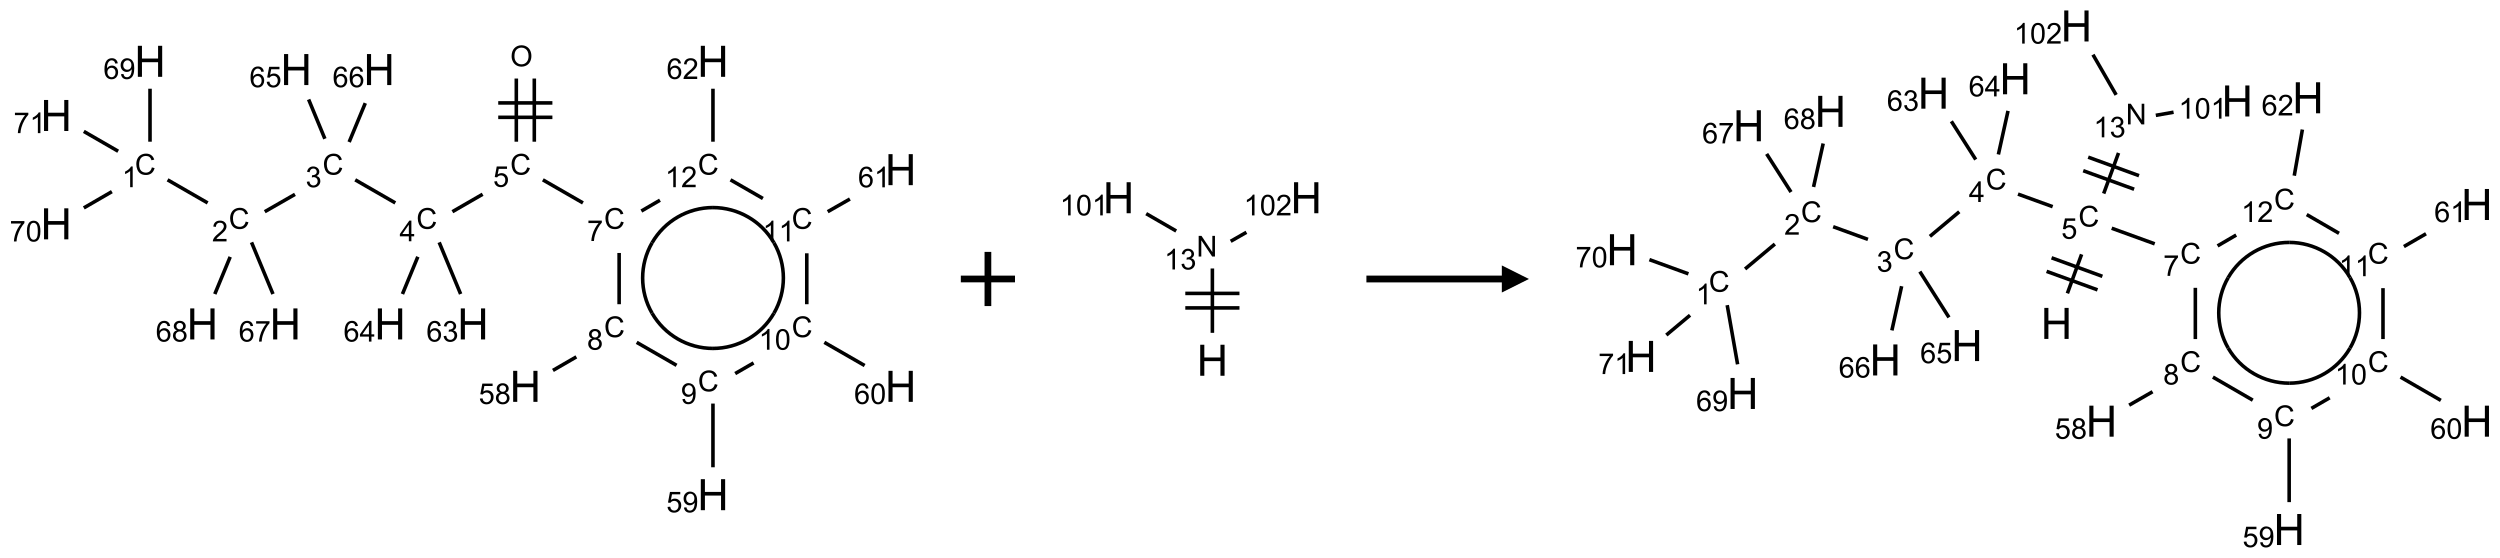 <?xml version="1.0" encoding="UTF-8"?>
<svg xmlns="http://www.w3.org/2000/svg" xmlns:xlink="http://www.w3.org/1999/xlink" width="923" height="206" viewBox="0 0 923 206">
<defs>
<g>
<g id="glyph-0-0">
<path d="M 1.332 0 L 1.332 -6.668 L 6.668 -6.668 L 6.668 0 Z M 1.5 -0.168 L 6.5 -0.168 L 6.5 -6.5 L 1.5 -6.5 Z M 1.5 -0.168 "/>
</g>
<g id="glyph-0-1">
<path d="M 0.516 -3.719 C 0.516 -4.984 0.855 -5.977 1.535 -6.695 C 2.215 -7.414 3.094 -7.77 4.172 -7.77 C 4.875 -7.77 5.512 -7.602 6.078 -7.266 C 6.645 -6.93 7.074 -6.461 7.371 -5.855 C 7.668 -5.254 7.816 -4.57 7.816 -3.809 C 7.816 -3.035 7.66 -2.34 7.348 -1.73 C 7.035 -1.117 6.594 -0.656 6.02 -0.34 C 5.449 -0.027 4.828 0.129 4.168 0.129 C 3.449 0.129 2.805 -0.043 2.238 -0.391 C 1.672 -0.738 1.246 -1.211 0.953 -1.812 C 0.66 -2.414 0.516 -3.047 0.516 -3.719 Z M 1.559 -3.703 C 1.559 -2.781 1.805 -2.059 2.301 -1.527 C 2.793 -1 3.414 -0.734 4.16 -0.734 C 4.922 -0.734 5.547 -1 6.039 -1.535 C 6.531 -2.07 6.777 -2.828 6.777 -3.812 C 6.777 -4.434 6.672 -4.977 6.461 -5.441 C 6.25 -5.902 5.945 -6.262 5.539 -6.52 C 5.133 -6.773 4.68 -6.902 4.176 -6.902 C 3.461 -6.902 2.848 -6.656 2.332 -6.164 C 1.816 -5.672 1.559 -4.852 1.559 -3.703 Z M 1.559 -3.703 "/>
</g>
<g id="glyph-0-2">
<path d="M 6.27 -2.676 L 7.281 -2.422 C 7.07 -1.594 6.688 -0.961 6.137 -0.523 C 5.586 -0.086 4.914 0.129 4.121 0.129 C 3.297 0.129 2.629 -0.039 2.113 -0.371 C 1.598 -0.707 1.203 -1.191 0.934 -1.828 C 0.664 -2.465 0.531 -3.145 0.531 -3.875 C 0.531 -4.672 0.684 -5.363 0.988 -5.957 C 1.293 -6.547 1.723 -6.996 2.285 -7.305 C 2.844 -7.613 3.461 -7.766 4.137 -7.766 C 4.898 -7.766 5.543 -7.57 6.062 -7.184 C 6.582 -6.793 6.945 -6.246 7.152 -5.543 L 6.156 -5.309 C 5.98 -5.863 5.723 -6.266 5.387 -6.52 C 5.051 -6.773 4.625 -6.902 4.113 -6.902 C 3.527 -6.902 3.039 -6.762 2.645 -6.48 C 2.25 -6.199 1.973 -5.82 1.812 -5.348 C 1.652 -4.871 1.574 -4.383 1.574 -3.879 C 1.574 -3.23 1.668 -2.664 1.855 -2.18 C 2.047 -1.695 2.34 -1.332 2.738 -1.094 C 3.137 -0.855 3.57 -0.734 4.035 -0.734 C 4.602 -0.734 5.082 -0.898 5.473 -1.223 C 5.867 -1.551 6.133 -2.035 6.27 -2.676 Z M 6.27 -2.676 "/>
</g>
<g id="glyph-0-3">
<path d="M 0.441 -2 L 1.426 -2.082 C 1.5 -1.605 1.668 -1.242 1.934 -1.004 C 2.199 -0.762 2.52 -0.641 2.895 -0.641 C 3.348 -0.641 3.73 -0.812 4.043 -1.152 C 4.355 -1.492 4.512 -1.941 4.512 -2.504 C 4.512 -3.039 4.359 -3.461 4.059 -3.77 C 3.758 -4.078 3.367 -4.234 2.879 -4.234 C 2.578 -4.234 2.305 -4.164 2.062 -4.027 C 1.82 -3.891 1.629 -3.715 1.488 -3.496 L 0.609 -3.609 L 1.348 -7.531 L 5.145 -7.531 L 5.145 -6.637 L 2.098 -6.637 L 1.688 -4.582 C 2.145 -4.902 2.625 -5.062 3.129 -5.062 C 3.797 -5.062 4.359 -4.832 4.816 -4.371 C 5.277 -3.91 5.504 -3.312 5.504 -2.59 C 5.504 -1.898 5.305 -1.301 4.902 -0.797 C 4.41 -0.18 3.742 0.129 2.895 0.129 C 2.199 0.129 1.633 -0.062 1.195 -0.453 C 0.758 -0.844 0.504 -1.359 0.441 -2 Z M 0.441 -2 "/>
</g>
<g id="glyph-0-4">
<path d="M 3.449 0 L 3.449 -1.828 L 0.137 -1.828 L 0.137 -2.688 L 3.621 -7.637 L 4.387 -7.637 L 4.387 -2.688 L 5.418 -2.688 L 5.418 -1.828 L 4.387 -1.828 L 4.387 0 Z M 3.449 -2.688 L 3.449 -6.129 L 1.059 -2.688 Z M 3.449 -2.688 "/>
</g>
<g id="glyph-0-5">
<path d="M 0.449 -2.016 L 1.387 -2.141 C 1.492 -1.609 1.676 -1.227 1.934 -0.992 C 2.191 -0.758 2.508 -0.641 2.879 -0.641 C 3.32 -0.641 3.695 -0.793 3.996 -1.098 C 4.301 -1.402 4.453 -1.781 4.453 -2.234 C 4.453 -2.664 4.312 -3.02 4.031 -3.301 C 3.75 -3.578 3.391 -3.719 2.957 -3.719 C 2.781 -3.719 2.562 -3.684 2.297 -3.613 L 2.402 -4.438 C 2.465 -4.43 2.516 -4.426 2.551 -4.426 C 2.949 -4.426 3.312 -4.531 3.629 -4.738 C 3.949 -4.949 4.109 -5.27 4.109 -5.703 C 4.109 -6.047 3.992 -6.332 3.762 -6.559 C 3.527 -6.785 3.227 -6.895 2.859 -6.895 C 2.496 -6.895 2.191 -6.781 1.949 -6.551 C 1.707 -6.324 1.547 -5.98 1.48 -5.52 L 0.543 -5.688 C 0.656 -6.316 0.918 -6.805 1.324 -7.148 C 1.73 -7.492 2.234 -7.668 2.84 -7.668 C 3.254 -7.668 3.641 -7.578 3.988 -7.398 C 4.34 -7.219 4.609 -6.977 4.793 -6.668 C 4.98 -6.359 5.074 -6.031 5.074 -5.684 C 5.074 -5.352 4.984 -5.051 4.809 -4.781 C 4.629 -4.512 4.367 -4.297 4.02 -4.137 C 4.473 -4.031 4.824 -3.816 5.074 -3.488 C 5.324 -3.16 5.449 -2.75 5.449 -2.254 C 5.449 -1.59 5.203 -1.023 4.719 -0.559 C 4.234 -0.098 3.617 0.137 2.875 0.137 C 2.203 0.137 1.648 -0.062 1.207 -0.465 C 0.762 -0.863 0.512 -1.379 0.449 -2.016 Z M 0.449 -2.016 "/>
</g>
<g id="glyph-0-6">
<path d="M 5.371 -0.902 L 5.371 0 L 0.324 0 C 0.316 -0.227 0.352 -0.441 0.434 -0.652 C 0.562 -0.996 0.766 -1.332 1.051 -1.668 C 1.332 -2 1.742 -2.387 2.277 -2.824 C 3.105 -3.504 3.668 -4.043 3.957 -4.441 C 4.25 -4.84 4.395 -5.215 4.395 -5.566 C 4.395 -5.938 4.262 -6.254 3.996 -6.508 C 3.73 -6.762 3.387 -6.891 2.957 -6.891 C 2.508 -6.891 2.145 -6.754 1.875 -6.484 C 1.605 -6.215 1.469 -5.84 1.465 -5.359 L 0.5 -5.457 C 0.566 -6.176 0.812 -6.727 1.246 -7.102 C 1.676 -7.477 2.254 -7.668 2.98 -7.668 C 3.711 -7.668 4.293 -7.465 4.719 -7.059 C 5.145 -6.652 5.359 -6.148 5.359 -5.547 C 5.359 -5.242 5.297 -4.941 5.172 -4.645 C 5.047 -4.352 4.84 -4.039 4.551 -3.715 C 4.262 -3.387 3.777 -2.938 3.105 -2.371 C 2.543 -1.898 2.18 -1.578 2.02 -1.41 C 1.859 -1.242 1.73 -1.07 1.625 -0.902 Z M 5.371 -0.902 "/>
</g>
<g id="glyph-0-7">
<path d="M 3.973 0 L 3.035 0 L 3.035 -5.973 C 2.809 -5.758 2.516 -5.543 2.148 -5.328 C 1.781 -5.113 1.453 -4.953 1.16 -4.844 L 1.16 -5.75 C 1.684 -5.996 2.145 -6.297 2.535 -6.645 C 2.93 -6.996 3.207 -7.336 3.371 -7.668 L 3.973 -7.668 Z M 3.973 0 "/>
</g>
<g id="glyph-0-8">
<path d="M 5.309 -5.766 L 4.375 -5.691 C 4.293 -6.059 4.172 -6.328 4.02 -6.496 C 3.766 -6.762 3.453 -6.895 3.082 -6.895 C 2.785 -6.895 2.523 -6.812 2.297 -6.645 C 2 -6.43 1.77 -6.117 1.598 -5.703 C 1.43 -5.289 1.34 -4.703 1.332 -3.938 C 1.559 -4.281 1.836 -4.535 2.16 -4.703 C 2.488 -4.871 2.828 -4.953 3.188 -4.953 C 3.812 -4.953 4.344 -4.723 4.785 -4.262 C 5.223 -3.801 5.441 -3.207 5.441 -2.48 C 5.441 -2 5.34 -1.555 5.133 -1.145 C 4.926 -0.73 4.641 -0.418 4.281 -0.199 C 3.922 0.02 3.512 0.129 3.051 0.129 C 2.27 0.129 1.633 -0.156 1.141 -0.73 C 0.648 -1.305 0.402 -2.254 0.402 -3.574 C 0.402 -5.051 0.672 -6.121 1.219 -6.793 C 1.695 -7.375 2.336 -7.668 3.141 -7.668 C 3.742 -7.668 4.234 -7.5 4.617 -7.16 C 5 -6.824 5.23 -6.359 5.309 -5.766 Z M 1.48 -2.473 C 1.48 -2.152 1.547 -1.844 1.684 -1.547 C 1.82 -1.25 2.016 -1.027 2.262 -0.871 C 2.508 -0.719 2.766 -0.641 3.035 -0.641 C 3.434 -0.641 3.773 -0.801 4.059 -1.121 C 4.344 -1.441 4.484 -1.875 4.484 -2.422 C 4.484 -2.949 4.344 -3.367 4.062 -3.668 C 3.781 -3.973 3.426 -4.125 3 -4.125 C 2.578 -4.125 2.219 -3.973 1.922 -3.668 C 1.625 -3.363 1.48 -2.969 1.48 -2.473 Z M 1.48 -2.473 "/>
</g>
<g id="glyph-0-9">
<path d="M 0.582 -1.766 L 1.484 -1.848 C 1.562 -1.426 1.707 -1.117 1.922 -0.926 C 2.137 -0.734 2.414 -0.641 2.75 -0.641 C 3.039 -0.641 3.289 -0.707 3.508 -0.84 C 3.727 -0.973 3.902 -1.148 4.043 -1.367 C 4.18 -1.586 4.297 -1.887 4.391 -2.262 C 4.484 -2.637 4.531 -3.016 4.531 -3.406 C 4.531 -3.449 4.531 -3.512 4.527 -3.594 C 4.34 -3.297 4.082 -3.055 3.758 -2.867 C 3.434 -2.68 3.082 -2.59 2.703 -2.59 C 2.07 -2.59 1.535 -2.816 1.098 -3.277 C 0.66 -3.734 0.441 -4.34 0.441 -5.09 C 0.441 -5.863 0.672 -6.484 1.129 -6.957 C 1.586 -7.43 2.156 -7.668 2.844 -7.668 C 3.34 -7.668 3.793 -7.531 4.207 -7.266 C 4.617 -7 4.93 -6.617 5.145 -6.121 C 5.355 -5.629 5.465 -4.91 5.465 -3.973 C 5.465 -2.996 5.359 -2.223 5.145 -1.645 C 4.934 -1.066 4.617 -0.625 4.199 -0.324 C 3.781 -0.02 3.293 0.129 2.73 0.129 C 2.133 0.129 1.645 -0.035 1.266 -0.367 C 0.887 -0.699 0.66 -1.164 0.582 -1.766 Z M 4.422 -5.137 C 4.422 -5.676 4.277 -6.102 3.992 -6.418 C 3.707 -6.734 3.359 -6.891 2.957 -6.891 C 2.543 -6.891 2.18 -6.719 1.871 -6.379 C 1.562 -6.039 1.406 -5.598 1.406 -5.059 C 1.406 -4.57 1.555 -4.176 1.848 -3.871 C 2.141 -3.566 2.5 -3.418 2.934 -3.418 C 3.367 -3.418 3.723 -3.57 4.004 -3.871 C 4.281 -4.176 4.422 -4.598 4.422 -5.137 Z M 4.422 -5.137 "/>
</g>
<g id="glyph-0-10">
<path d="M 0.504 -6.637 L 0.504 -7.535 L 5.449 -7.535 L 5.449 -6.809 C 4.961 -6.289 4.48 -5.602 4.004 -4.746 C 3.527 -3.887 3.156 -3.004 2.895 -2.098 C 2.707 -1.461 2.59 -0.762 2.535 0 L 1.574 0 C 1.582 -0.602 1.703 -1.328 1.926 -2.176 C 2.152 -3.027 2.477 -3.848 2.898 -4.637 C 3.32 -5.426 3.77 -6.094 4.246 -6.637 Z M 0.504 -6.637 "/>
</g>
<g id="glyph-0-11">
<path d="M 0.441 -3.766 C 0.441 -4.668 0.535 -5.395 0.723 -5.945 C 0.906 -6.496 1.184 -6.922 1.551 -7.219 C 1.918 -7.516 2.375 -7.668 2.934 -7.668 C 3.344 -7.668 3.703 -7.586 4.012 -7.418 C 4.32 -7.254 4.574 -7.016 4.777 -6.707 C 4.977 -6.395 5.137 -6.016 5.25 -5.57 C 5.363 -5.125 5.422 -4.523 5.422 -3.766 C 5.422 -2.871 5.328 -2.148 5.145 -1.598 C 4.961 -1.047 4.688 -0.621 4.32 -0.32 C 3.953 -0.02 3.492 0.129 2.934 0.129 C 2.195 0.129 1.617 -0.133 1.199 -0.66 C 0.695 -1.297 0.441 -2.332 0.441 -3.766 Z M 1.406 -3.766 C 1.406 -2.512 1.555 -1.68 1.848 -1.262 C 2.141 -0.848 2.5 -0.641 2.934 -0.641 C 3.363 -0.641 3.727 -0.848 4.02 -1.266 C 4.312 -1.684 4.457 -2.516 4.457 -3.766 C 4.457 -5.023 4.312 -5.859 4.02 -6.27 C 3.727 -6.684 3.359 -6.891 2.922 -6.891 C 2.492 -6.891 2.148 -6.707 1.891 -6.344 C 1.566 -5.879 1.406 -5.02 1.406 -3.766 Z M 1.406 -3.766 "/>
</g>
<g id="glyph-0-12">
<path d="M 1.887 -4.141 C 1.496 -4.281 1.207 -4.484 1.02 -4.75 C 0.832 -5.016 0.738 -5.328 0.738 -5.699 C 0.738 -6.254 0.938 -6.719 1.34 -7.098 C 1.738 -7.477 2.27 -7.668 2.934 -7.668 C 3.598 -7.668 4.137 -7.473 4.543 -7.086 C 4.949 -6.699 5.152 -6.227 5.152 -5.672 C 5.152 -5.316 5.059 -5.008 4.871 -4.746 C 4.688 -4.484 4.406 -4.281 4.027 -4.141 C 4.496 -3.988 4.852 -3.742 5.098 -3.402 C 5.34 -3.062 5.465 -2.656 5.465 -2.184 C 5.465 -1.531 5.234 -0.98 4.77 -0.535 C 4.309 -0.09 3.703 0.129 2.949 0.129 C 2.195 0.129 1.586 -0.094 1.125 -0.539 C 0.664 -0.984 0.434 -1.543 0.434 -2.207 C 0.434 -2.703 0.559 -3.121 0.809 -3.457 C 1.062 -3.793 1.422 -4.02 1.887 -4.141 Z M 1.699 -5.73 C 1.699 -5.367 1.812 -5.074 2.047 -4.844 C 2.281 -4.613 2.582 -4.5 2.953 -4.5 C 3.312 -4.5 3.609 -4.613 3.84 -4.84 C 4.07 -5.066 4.188 -5.348 4.188 -5.676 C 4.188 -6.02 4.07 -6.309 3.832 -6.543 C 3.594 -6.777 3.297 -6.895 2.941 -6.895 C 2.586 -6.895 2.289 -6.781 2.051 -6.551 C 1.816 -6.324 1.699 -6.047 1.699 -5.73 Z M 1.395 -2.203 C 1.395 -1.938 1.461 -1.676 1.586 -1.426 C 1.711 -1.176 1.902 -0.984 2.152 -0.848 C 2.402 -0.711 2.672 -0.641 2.957 -0.641 C 3.406 -0.641 3.777 -0.785 4.066 -1.074 C 4.359 -1.363 4.504 -1.727 4.504 -2.172 C 4.504 -2.625 4.355 -2.996 4.055 -3.293 C 3.754 -3.586 3.379 -3.734 2.926 -3.734 C 2.484 -3.734 2.121 -3.59 1.832 -3.297 C 1.543 -3.004 1.395 -2.641 1.395 -2.203 Z M 1.395 -2.203 "/>
</g>
<g id="glyph-0-13">
<path d="M 0.812 0 L 0.812 -7.637 L 1.848 -7.637 L 5.859 -1.641 L 5.859 -7.637 L 6.828 -7.637 L 6.828 0 L 5.793 0 L 1.781 -6 L 1.781 0 Z M 0.812 0 "/>
</g>
<g id="glyph-1-0">
<path d="M 2 0 L 2 -10 L 10 -10 L 10 0 Z M 2.25 -0.25 L 9.75 -0.25 L 9.75 -9.75 L 2.25 -9.75 Z M 2.25 -0.25 "/>
</g>
<g id="glyph-1-1">
<path d="M 1.281 0 L 1.281 -11.453 L 2.797 -11.453 L 2.797 -6.75 L 8.75 -6.75 L 8.75 -11.453 L 10.266 -11.453 L 10.266 0 L 8.75 0 L 8.75 -5.398 L 2.797 -5.398 L 2.797 0 Z M 1.281 0 "/>
</g>
</g>
</defs>
<path fill="none" stroke-width="0.033" stroke-linecap="butt" stroke-linejoin="miter" stroke="rgb(0%, 0%, 0%)" stroke-opacity="1" stroke-miterlimit="10" d="M 4.247 0.159 L 4.247 0.742 " transform="matrix(40, 0, 0, 40, 20.744, 22.637)"/>
<path fill="none" stroke-width="0.033" stroke-linecap="butt" stroke-linejoin="miter" stroke="rgb(0%, 0%, 0%)" stroke-opacity="1" stroke-miterlimit="10" d="M 4.413 0.159 L 4.413 0.742 " transform="matrix(40, 0, 0, 40, 20.744, 22.637)"/>
<path fill="none" stroke-width="0.033" stroke-linecap="butt" stroke-linejoin="miter" stroke="rgb(0%, 0%, 0%)" stroke-opacity="1" stroke-miterlimit="10" d="M 4.08 0.517 L 4.58 0.517 " transform="matrix(40, 0, 0, 40, 20.744, 22.637)"/>
<path fill="none" stroke-width="0.033" stroke-linecap="butt" stroke-linejoin="miter" stroke="rgb(0%, 0%, 0%)" stroke-opacity="1" stroke-miterlimit="10" d="M 4.08 0.384 L 4.58 0.384 " transform="matrix(40, 0, 0, 40, 20.744, 22.637)"/>
<path fill="none" stroke-width="0.033" stroke-linecap="butt" stroke-linejoin="miter" stroke="rgb(0%, 0%, 0%)" stroke-opacity="1" stroke-miterlimit="10" d="M 3.936 1.227 L 3.657 1.388 " transform="matrix(40, 0, 0, 40, 20.744, 22.637)"/>
<path fill="none" stroke-width="0.033" stroke-linecap="butt" stroke-linejoin="miter" stroke="rgb(0%, 0%, 0%)" stroke-opacity="1" stroke-miterlimit="10" d="M 3.13 1.307 L 2.76 1.094 " transform="matrix(40, 0, 0, 40, 20.744, 22.637)"/>
<path fill="none" stroke-width="0.033" stroke-linecap="butt" stroke-linejoin="miter" stroke="rgb(0%, 0%, 0%)" stroke-opacity="1" stroke-miterlimit="10" d="M 2.204 1.228 L 1.925 1.388 " transform="matrix(40, 0, 0, 40, 20.744, 22.637)"/>
<path fill="none" stroke-width="0.033" stroke-linecap="butt" stroke-linejoin="miter" stroke="rgb(0%, 0%, 0%)" stroke-opacity="1" stroke-miterlimit="10" d="M 1.398 1.307 L 1.028 1.094 " transform="matrix(40, 0, 0, 40, 20.744, 22.637)"/>
<path fill="none" stroke-width="0.033" stroke-linecap="butt" stroke-linejoin="miter" stroke="rgb(0%, 0%, 0%)" stroke-opacity="1" stroke-miterlimit="10" d="M 0.866 0.742 L 0.866 0.253 " transform="matrix(40, 0, 0, 40, 20.744, 22.637)"/>
<path fill="none" stroke-width="0.033" stroke-linecap="butt" stroke-linejoin="miter" stroke="rgb(0%, 0%, 0%)" stroke-opacity="1" stroke-miterlimit="10" d="M 0.514 1.203 L 0.255 1.353 " transform="matrix(40, 0, 0, 40, 20.744, 22.637)"/>
<path fill="none" stroke-width="0.033" stroke-linecap="butt" stroke-linejoin="miter" stroke="rgb(0%, 0%, 0%)" stroke-opacity="1" stroke-miterlimit="10" d="M 0.572 0.83 L 0.255 0.647 " transform="matrix(40, 0, 0, 40, 20.744, 22.637)"/>
<path fill="none" stroke-width="0.033" stroke-linecap="butt" stroke-linejoin="miter" stroke="rgb(0%, 0%, 0%)" stroke-opacity="1" stroke-miterlimit="10" d="M 1.803 1.671 L 2.001 2.148 " transform="matrix(40, 0, 0, 40, 20.744, 22.637)"/>
<path fill="none" stroke-width="0.033" stroke-linecap="butt" stroke-linejoin="miter" stroke="rgb(0%, 0%, 0%)" stroke-opacity="1" stroke-miterlimit="10" d="M 1.606 1.805 L 1.464 2.148 " transform="matrix(40, 0, 0, 40, 20.744, 22.637)"/>
<path fill="none" stroke-width="0.033" stroke-linecap="butt" stroke-linejoin="miter" stroke="rgb(0%, 0%, 0%)" stroke-opacity="1" stroke-miterlimit="10" d="M 2.48 0.715 L 2.33 0.352 " transform="matrix(40, 0, 0, 40, 20.744, 22.637)"/>
<path fill="none" stroke-width="0.033" stroke-linecap="butt" stroke-linejoin="miter" stroke="rgb(0%, 0%, 0%)" stroke-opacity="1" stroke-miterlimit="10" d="M 2.704 0.745 L 2.853 0.386 " transform="matrix(40, 0, 0, 40, 20.744, 22.637)"/>
<path fill="none" stroke-width="0.033" stroke-linecap="butt" stroke-linejoin="miter" stroke="rgb(0%, 0%, 0%)" stroke-opacity="1" stroke-miterlimit="10" d="M 3.535 1.671 L 3.733 2.148 " transform="matrix(40, 0, 0, 40, 20.744, 22.637)"/>
<path fill="none" stroke-width="0.033" stroke-linecap="butt" stroke-linejoin="miter" stroke="rgb(0%, 0%, 0%)" stroke-opacity="1" stroke-miterlimit="10" d="M 3.338 1.804 L 3.196 2.148 " transform="matrix(40, 0, 0, 40, 20.744, 22.637)"/>
<path fill="none" stroke-width="0.033" stroke-linecap="butt" stroke-linejoin="miter" stroke="rgb(0%, 0%, 0%)" stroke-opacity="1" stroke-miterlimit="10" d="M 4.492 1.094 L 4.862 1.307 " transform="matrix(40, 0, 0, 40, 20.744, 22.637)"/>
<path fill="none" stroke-width="0.033" stroke-linecap="butt" stroke-linejoin="miter" stroke="rgb(0%, 0%, 0%)" stroke-opacity="1" stroke-miterlimit="10" d="M 5.196 1.769 L 5.196 2.242 " transform="matrix(40, 0, 0, 40, 20.744, 22.637)"/>
<path fill="none" stroke-width="0.033" stroke-linecap="butt" stroke-linejoin="miter" stroke="rgb(0%, 0%, 0%)" stroke-opacity="1" stroke-miterlimit="10" d="M 4.801 2.728 L 4.585 2.853 " transform="matrix(40, 0, 0, 40, 20.744, 22.637)"/>
<path fill="none" stroke-width="0.033" stroke-linecap="butt" stroke-linejoin="miter" stroke="rgb(0%, 0%, 0%)" stroke-opacity="1" stroke-miterlimit="10" d="M 5.358 2.594 L 5.726 2.806 " transform="matrix(40, 0, 0, 40, 20.744, 22.637)"/>
<path fill="none" stroke-width="0.033" stroke-linecap="butt" stroke-linejoin="miter" stroke="rgb(0%, 0%, 0%)" stroke-opacity="1" stroke-miterlimit="10" d="M 6.062 3.159 L 6.062 3.747 " transform="matrix(40, 0, 0, 40, 20.744, 22.637)"/>
<path fill="none" stroke-width="0.033" stroke-linecap="butt" stroke-linejoin="miter" stroke="rgb(0%, 0%, 0%)" stroke-opacity="1" stroke-miterlimit="10" d="M 6.267 2.882 L 6.437 2.784 " transform="matrix(40, 0, 0, 40, 20.744, 22.637)"/>
<path fill="none" stroke-width="0.033" stroke-linecap="butt" stroke-linejoin="miter" stroke="rgb(0%, 0%, 0%)" stroke-opacity="1" stroke-miterlimit="10" d="M 7.09 2.594 L 7.462 2.808 " transform="matrix(40, 0, 0, 40, 20.744, 22.637)"/>
<path fill="none" stroke-width="0.033" stroke-linecap="butt" stroke-linejoin="miter" stroke="rgb(0%, 0%, 0%)" stroke-opacity="1" stroke-miterlimit="10" d="M 6.928 2.242 L 6.928 1.772 " transform="matrix(40, 0, 0, 40, 20.744, 22.637)"/>
<path fill="none" stroke-width="0.033" stroke-linecap="butt" stroke-linejoin="miter" stroke="rgb(0%, 0%, 0%)" stroke-opacity="1" stroke-miterlimit="10" d="M 7.121 1.388 L 7.326 1.271 " transform="matrix(40, 0, 0, 40, 20.744, 22.637)"/>
<path fill="none" stroke-width="0.033" stroke-linecap="butt" stroke-linejoin="miter" stroke="rgb(0%, 0%, 0%)" stroke-opacity="1" stroke-miterlimit="10" d="M 6.523 1.266 L 6.224 1.094 " transform="matrix(40, 0, 0, 40, 20.744, 22.637)"/>
<path fill="none" stroke-width="0.033" stroke-linecap="butt" stroke-linejoin="miter" stroke="rgb(0%, 0%, 0%)" stroke-opacity="1" stroke-miterlimit="10" d="M 5.573 1.282 L 5.401 1.382 " transform="matrix(40, 0, 0, 40, 20.744, 22.637)"/>
<path fill="none" stroke-width="0.033" stroke-linecap="butt" stroke-linejoin="miter" stroke="rgb(0%, 0%, 0%)" stroke-opacity="1" stroke-miterlimit="10" d="M 6.062 0.742 L 6.062 0.253 " transform="matrix(40, 0, 0, 40, 20.744, 22.637)"/>
<path fill="none" stroke-width="0.033" stroke-linecap="butt" stroke-linejoin="miter" stroke="rgb(0%, 0%, 0%)" stroke-opacity="1" stroke-miterlimit="10" d="M 5.5 2.325 C 5.384 2.124 5.384 1.876 5.5 1.675 " transform="matrix(40, 0, 0, 40, 20.744, 22.637)"/>
<path fill="none" stroke-width="0.033" stroke-linecap="butt" stroke-linejoin="miter" stroke="rgb(0%, 0%, 0%)" stroke-opacity="1" stroke-miterlimit="10" d="M 6.062 2.65 C 5.83 2.65 5.616 2.526 5.5 2.325 " transform="matrix(40, 0, 0, 40, 20.744, 22.637)"/>
<path fill="none" stroke-width="0.033" stroke-linecap="butt" stroke-linejoin="miter" stroke="rgb(0%, 0%, 0%)" stroke-opacity="1" stroke-miterlimit="10" d="M 6.625 2.325 C 6.509 2.526 6.294 2.65 6.062 2.65 " transform="matrix(40, 0, 0, 40, 20.744, 22.637)"/>
<path fill="none" stroke-width="0.033" stroke-linecap="butt" stroke-linejoin="miter" stroke="rgb(0%, 0%, 0%)" stroke-opacity="1" stroke-miterlimit="10" d="M 6.625 1.675 C 6.741 1.876 6.741 2.124 6.625 2.325 " transform="matrix(40, 0, 0, 40, 20.744, 22.637)"/>
<path fill="none" stroke-width="0.033" stroke-linecap="butt" stroke-linejoin="miter" stroke="rgb(0%, 0%, 0%)" stroke-opacity="1" stroke-miterlimit="10" d="M 6.062 1.35 C 6.294 1.35 6.509 1.474 6.625 1.675 " transform="matrix(40, 0, 0, 40, 20.744, 22.637)"/>
<path fill="none" stroke-width="0.033" stroke-linecap="butt" stroke-linejoin="miter" stroke="rgb(0%, 0%, 0%)" stroke-opacity="1" stroke-miterlimit="10" d="M 5.5 1.675 C 5.616 1.474 5.83 1.35 6.062 1.35 " transform="matrix(40, 0, 0, 40, 20.744, 22.637)"/>
<g fill="rgb(0%, 0%, 0%)" fill-opacity="1">
<use xlink:href="#glyph-0-1" x="188.371" y="24.484"/>
</g>
<g fill="rgb(0%, 0%, 0%)" fill-opacity="1">
<use xlink:href="#glyph-0-2" x="188.355" y="64.48"/>
</g>
<g fill="rgb(0%, 0%, 0%)" fill-opacity="1">
<use xlink:href="#glyph-0-3" x="182.047" y="68.984"/>
</g>
<g fill="rgb(0%, 0%, 0%)" fill-opacity="1">
<use xlink:href="#glyph-0-2" x="153.715" y="84.48"/>
</g>
<g fill="rgb(0%, 0%, 0%)" fill-opacity="1">
<use xlink:href="#glyph-0-4" x="147.496" y="89.086"/>
</g>
<g fill="rgb(0%, 0%, 0%)" fill-opacity="1">
<use xlink:href="#glyph-0-2" x="119.074" y="64.48"/>
</g>
<g fill="rgb(0%, 0%, 0%)" fill-opacity="1">
<use xlink:href="#glyph-0-5" x="112.824" y="69.117"/>
</g>
<g fill="rgb(0%, 0%, 0%)" fill-opacity="1">
<use xlink:href="#glyph-0-2" x="84.434" y="84.48"/>
</g>
<g fill="rgb(0%, 0%, 0%)" fill-opacity="1">
<use xlink:href="#glyph-0-6" x="78.262" y="89.117"/>
</g>
<g fill="rgb(0%, 0%, 0%)" fill-opacity="1">
<use xlink:href="#glyph-0-2" x="49.793" y="64.48"/>
</g>
<g fill="rgb(0%, 0%, 0%)" fill-opacity="1">
<use xlink:href="#glyph-0-7" x="45.016" y="69.117"/>
</g>
<g fill="rgb(0%, 0%, 0%)" fill-opacity="1">
<use xlink:href="#glyph-1-1" x="49.613" y="28.363"/>
</g>
<g fill="rgb(0%, 0%, 0%)" fill-opacity="1">
<use xlink:href="#glyph-0-8" x="38.164" y="29.156"/>
<use xlink:href="#glyph-0-9" x="44.096" y="29.156"/>
</g>
<g fill="rgb(0%, 0%, 0%)" fill-opacity="1">
<use xlink:href="#glyph-1-1" x="14.973" y="88.363"/>
</g>
<g fill="rgb(0%, 0%, 0%)" fill-opacity="1">
<use xlink:href="#glyph-0-10" x="3.562" y="89.156"/>
<use xlink:href="#glyph-0-11" x="9.495" y="89.156"/>
</g>
<g fill="rgb(0%, 0%, 0%)" fill-opacity="1">
<use xlink:href="#glyph-1-1" x="14.973" y="48.363"/>
</g>
<g fill="rgb(0%, 0%, 0%)" fill-opacity="1">
<use xlink:href="#glyph-0-10" x="5.012" y="49.156"/>
<use xlink:href="#glyph-0-7" x="10.944" y="49.156"/>
</g>
<g fill="rgb(0%, 0%, 0%)" fill-opacity="1">
<use xlink:href="#glyph-1-1" x="99.562" y="125.32"/>
</g>
<g fill="rgb(0%, 0%, 0%)" fill-opacity="1">
<use xlink:href="#glyph-0-8" x="88.129" y="126.113"/>
<use xlink:href="#glyph-0-10" x="94.061" y="126.113"/>
</g>
<g fill="rgb(0%, 0%, 0%)" fill-opacity="1">
<use xlink:href="#glyph-1-1" x="68.945" y="125.32"/>
</g>
<g fill="rgb(0%, 0%, 0%)" fill-opacity="1">
<use xlink:href="#glyph-0-8" x="57.496" y="126.113"/>
<use xlink:href="#glyph-0-12" x="63.428" y="126.113"/>
</g>
<g fill="rgb(0%, 0%, 0%)" fill-opacity="1">
<use xlink:href="#glyph-1-1" x="103.586" y="31.41"/>
</g>
<g fill="rgb(0%, 0%, 0%)" fill-opacity="1">
<use xlink:href="#glyph-0-8" x="92.098" y="32.203"/>
<use xlink:href="#glyph-0-3" x="98.03" y="32.203"/>
</g>
<g fill="rgb(0%, 0%, 0%)" fill-opacity="1">
<use xlink:href="#glyph-1-1" x="134.203" y="31.41"/>
</g>
<g fill="rgb(0%, 0%, 0%)" fill-opacity="1">
<use xlink:href="#glyph-0-8" x="122.773" y="32.203"/>
<use xlink:href="#glyph-0-8" x="128.706" y="32.203"/>
</g>
<g fill="rgb(0%, 0%, 0%)" fill-opacity="1">
<use xlink:href="#glyph-1-1" x="168.844" y="125.32"/>
</g>
<g fill="rgb(0%, 0%, 0%)" fill-opacity="1">
<use xlink:href="#glyph-0-8" x="157.41" y="126.113"/>
<use xlink:href="#glyph-0-5" x="163.342" y="126.113"/>
</g>
<g fill="rgb(0%, 0%, 0%)" fill-opacity="1">
<use xlink:href="#glyph-1-1" x="138.227" y="125.32"/>
</g>
<g fill="rgb(0%, 0%, 0%)" fill-opacity="1">
<use xlink:href="#glyph-0-8" x="126.824" y="126.113"/>
<use xlink:href="#glyph-0-4" x="132.757" y="126.113"/>
</g>
<g fill="rgb(0%, 0%, 0%)" fill-opacity="1">
<use xlink:href="#glyph-0-2" x="222.996" y="84.48"/>
</g>
<g fill="rgb(0%, 0%, 0%)" fill-opacity="1">
<use xlink:href="#glyph-0-10" x="216.746" y="88.988"/>
</g>
<g fill="rgb(0%, 0%, 0%)" fill-opacity="1">
<use xlink:href="#glyph-0-2" x="222.996" y="124.48"/>
</g>
<g fill="rgb(0%, 0%, 0%)" fill-opacity="1">
<use xlink:href="#glyph-0-12" x="216.73" y="129.117"/>
</g>
<g fill="rgb(0%, 0%, 0%)" fill-opacity="1">
<use xlink:href="#glyph-1-1" x="188.176" y="148.363"/>
</g>
<g fill="rgb(0%, 0%, 0%)" fill-opacity="1">
<use xlink:href="#glyph-0-3" x="176.727" y="149.156"/>
<use xlink:href="#glyph-0-12" x="182.659" y="149.156"/>
</g>
<g fill="rgb(0%, 0%, 0%)" fill-opacity="1">
<use xlink:href="#glyph-0-2" x="257.637" y="144.48"/>
</g>
<g fill="rgb(0%, 0%, 0%)" fill-opacity="1">
<use xlink:href="#glyph-0-9" x="251.371" y="149.117"/>
</g>
<g fill="rgb(0%, 0%, 0%)" fill-opacity="1">
<use xlink:href="#glyph-1-1" x="257.457" y="188.363"/>
</g>
<g fill="rgb(0%, 0%, 0%)" fill-opacity="1">
<use xlink:href="#glyph-0-3" x="246.008" y="189.156"/>
<use xlink:href="#glyph-0-9" x="251.94" y="189.156"/>
</g>
<g fill="rgb(0%, 0%, 0%)" fill-opacity="1">
<use xlink:href="#glyph-0-2" x="292.281" y="124.48"/>
</g>
<g fill="rgb(0%, 0%, 0%)" fill-opacity="1">
<use xlink:href="#glyph-0-7" x="280.121" y="129.117"/>
<use xlink:href="#glyph-0-11" x="286.053" y="129.117"/>
</g>
<g fill="rgb(0%, 0%, 0%)" fill-opacity="1">
<use xlink:href="#glyph-1-1" x="326.742" y="148.363"/>
</g>
<g fill="rgb(0%, 0%, 0%)" fill-opacity="1">
<use xlink:href="#glyph-0-8" x="315.332" y="149.156"/>
<use xlink:href="#glyph-0-11" x="321.264" y="149.156"/>
</g>
<g fill="rgb(0%, 0%, 0%)" fill-opacity="1">
<use xlink:href="#glyph-0-2" x="292.281" y="84.48"/>
</g>
<g fill="rgb(0%, 0%, 0%)" fill-opacity="1">
<use xlink:href="#glyph-0-7" x="281.57" y="89.117"/>
<use xlink:href="#glyph-0-7" x="287.503" y="89.117"/>
</g>
<g fill="rgb(0%, 0%, 0%)" fill-opacity="1">
<use xlink:href="#glyph-1-1" x="326.742" y="68.363"/>
</g>
<g fill="rgb(0%, 0%, 0%)" fill-opacity="1">
<use xlink:href="#glyph-0-8" x="316.781" y="69.156"/>
<use xlink:href="#glyph-0-7" x="322.714" y="69.156"/>
</g>
<g fill="rgb(0%, 0%, 0%)" fill-opacity="1">
<use xlink:href="#glyph-0-2" x="257.637" y="64.48"/>
</g>
<g fill="rgb(0%, 0%, 0%)" fill-opacity="1">
<use xlink:href="#glyph-0-7" x="245.531" y="69.117"/>
<use xlink:href="#glyph-0-6" x="251.464" y="69.117"/>
</g>
<g fill="rgb(0%, 0%, 0%)" fill-opacity="1">
<use xlink:href="#glyph-1-1" x="257.457" y="28.363"/>
</g>
<g fill="rgb(0%, 0%, 0%)" fill-opacity="1">
<use xlink:href="#glyph-0-8" x="246.102" y="29.156"/>
<use xlink:href="#glyph-0-6" x="252.034" y="29.156"/>
</g>
<path fill="none" stroke-width="0.062" stroke-linecap="butt" stroke-linejoin="miter" stroke="rgb(0%, 0%, 0%)" stroke-opacity="1" stroke-miterlimit="10" d="M 0 0 L 0.5 0 M 0.25 -0.25 L 0.25 0.25 " transform="matrix(40, 0, 0, 40, 354.736, 103)"/>
<path fill="none" stroke-width="0.033" stroke-linecap="butt" stroke-linejoin="miter" stroke="rgb(0%, 0%, 0%)" stroke-opacity="1" stroke-miterlimit="10" d="M 0.866 1.247 L 0.866 0.653 " transform="matrix(40, 0, 0, 40, 412.971, 73.002)"/>
<path fill="none" stroke-width="0.033" stroke-linecap="butt" stroke-linejoin="miter" stroke="rgb(0%, 0%, 0%)" stroke-opacity="1" stroke-miterlimit="10" d="M 1.116 0.883 L 0.616 0.883 " transform="matrix(40, 0, 0, 40, 412.971, 73.002)"/>
<path fill="none" stroke-width="0.033" stroke-linecap="butt" stroke-linejoin="miter" stroke="rgb(0%, 0%, 0%)" stroke-opacity="1" stroke-miterlimit="10" d="M 1.116 1.017 L 0.616 1.017 " transform="matrix(40, 0, 0, 40, 412.971, 73.002)"/>
<path fill="none" stroke-width="0.033" stroke-linecap="butt" stroke-linejoin="miter" stroke="rgb(0%, 0%, 0%)" stroke-opacity="1" stroke-miterlimit="10" d="M 0.532 0.307 L 0.255 0.147 " transform="matrix(40, 0, 0, 40, 412.971, 73.002)"/>
<path fill="none" stroke-width="0.033" stroke-linecap="butt" stroke-linejoin="miter" stroke="rgb(0%, 0%, 0%)" stroke-opacity="1" stroke-miterlimit="10" d="M 1.035 0.402 L 1.18 0.319 " transform="matrix(40, 0, 0, 40, 412.971, 73.002)"/>
<g fill="rgb(0%, 0%, 0%)" fill-opacity="1">
<use xlink:href="#glyph-1-1" x="441.84" y="138.73"/>
</g>
<g fill="rgb(0%, 0%, 0%)" fill-opacity="1">
<use xlink:href="#glyph-0-13" x="441.738" y="94.715"/>
</g>
<g fill="rgb(0%, 0%, 0%)" fill-opacity="1">
<use xlink:href="#glyph-0-7" x="429.836" y="99.484"/>
<use xlink:href="#glyph-0-5" x="435.768" y="99.484"/>
</g>
<g fill="rgb(0%, 0%, 0%)" fill-opacity="1">
<use xlink:href="#glyph-1-1" x="407.199" y="78.73"/>
</g>
<g fill="rgb(0%, 0%, 0%)" fill-opacity="1">
<use xlink:href="#glyph-0-7" x="391.305" y="79.523"/>
<use xlink:href="#glyph-0-11" x="397.237" y="79.523"/>
<use xlink:href="#glyph-0-7" x="403.169" y="79.523"/>
</g>
<g fill="rgb(0%, 0%, 0%)" fill-opacity="1">
<use xlink:href="#glyph-1-1" x="476.48" y="78.73"/>
</g>
<g fill="rgb(0%, 0%, 0%)" fill-opacity="1">
<use xlink:href="#glyph-0-7" x="459.191" y="79.523"/>
<use xlink:href="#glyph-0-11" x="465.124" y="79.523"/>
<use xlink:href="#glyph-0-6" x="471.056" y="79.523"/>
</g>
<path fill-rule="nonzero" fill="rgb(0%, 0%, 0%)" fill-opacity="1" d="M 504.477 104.25 L 554.477 104.25 L 554.477 108 L 564.477 103 L 554.477 98 L 554.477 101.75 L 504.477 101.75 "/>
<path fill="none" stroke-width="0.033" stroke-linecap="butt" stroke-linejoin="miter" stroke="rgb(0%, 0%, 0%)" stroke-opacity="1" stroke-miterlimit="10" d="M 4.11 2.468 L 4.241 2.108 " transform="matrix(40, 0, 0, 40, 598.881, 9.584)"/>
<path fill="none" stroke-width="0.033" stroke-linecap="butt" stroke-linejoin="miter" stroke="rgb(0%, 0%, 0%)" stroke-opacity="1" stroke-miterlimit="10" d="M 4.433 2.311 L 3.964 2.14 " transform="matrix(40, 0, 0, 40, 598.881, 9.584)"/>
<path fill="none" stroke-width="0.033" stroke-linecap="butt" stroke-linejoin="miter" stroke="rgb(0%, 0%, 0%)" stroke-opacity="1" stroke-miterlimit="10" d="M 4.388 2.436 L 3.918 2.265 " transform="matrix(40, 0, 0, 40, 598.881, 9.584)"/>
<path fill="none" stroke-width="0.033" stroke-linecap="butt" stroke-linejoin="miter" stroke="rgb(0%, 0%, 0%)" stroke-opacity="1" stroke-miterlimit="10" d="M 3.974 1.668 L 3.654 1.552 " transform="matrix(40, 0, 0, 40, 598.881, 9.584)"/>
<path fill="none" stroke-width="0.033" stroke-linecap="butt" stroke-linejoin="miter" stroke="rgb(0%, 0%, 0%)" stroke-opacity="1" stroke-miterlimit="10" d="M 3.112 1.715 L 2.841 1.942 " transform="matrix(40, 0, 0, 40, 598.881, 9.584)"/>
<path fill="none" stroke-width="0.033" stroke-linecap="butt" stroke-linejoin="miter" stroke="rgb(0%, 0%, 0%)" stroke-opacity="1" stroke-miterlimit="10" d="M 2.269 1.97 L 1.948 1.853 " transform="matrix(40, 0, 0, 40, 598.881, 9.584)"/>
<path fill="none" stroke-width="0.033" stroke-linecap="butt" stroke-linejoin="miter" stroke="rgb(0%, 0%, 0%)" stroke-opacity="1" stroke-miterlimit="10" d="M 1.41 2.013 L 1.135 2.243 " transform="matrix(40, 0, 0, 40, 598.881, 9.584)"/>
<path fill="none" stroke-width="0.033" stroke-linecap="butt" stroke-linejoin="miter" stroke="rgb(0%, 0%, 0%)" stroke-opacity="1" stroke-miterlimit="10" d="M 0.97 2.577 L 1.066 3.123 " transform="matrix(40, 0, 0, 40, 598.881, 9.584)"/>
<path fill="none" stroke-width="0.033" stroke-linecap="butt" stroke-linejoin="miter" stroke="rgb(0%, 0%, 0%)" stroke-opacity="1" stroke-miterlimit="10" d="M 0.612 2.288 L 0.252 2.157 " transform="matrix(40, 0, 0, 40, 598.881, 9.584)"/>
<path fill="none" stroke-width="0.033" stroke-linecap="butt" stroke-linejoin="miter" stroke="rgb(0%, 0%, 0%)" stroke-opacity="1" stroke-miterlimit="10" d="M 0.627 2.67 L 0.408 2.853 " transform="matrix(40, 0, 0, 40, 598.881, 9.584)"/>
<path fill="none" stroke-width="0.033" stroke-linecap="butt" stroke-linejoin="miter" stroke="rgb(0%, 0%, 0%)" stroke-opacity="1" stroke-miterlimit="10" d="M 1.559 1.533 L 1.334 1.181 " transform="matrix(40, 0, 0, 40, 598.881, 9.584)"/>
<path fill="none" stroke-width="0.033" stroke-linecap="butt" stroke-linejoin="miter" stroke="rgb(0%, 0%, 0%)" stroke-opacity="1" stroke-miterlimit="10" d="M 1.767 1.486 L 1.856 1.085 " transform="matrix(40, 0, 0, 40, 598.881, 9.584)"/>
<path fill="none" stroke-width="0.033" stroke-linecap="butt" stroke-linejoin="miter" stroke="rgb(0%, 0%, 0%)" stroke-opacity="1" stroke-miterlimit="10" d="M 2.748 2.267 L 3.017 2.69 " transform="matrix(40, 0, 0, 40, 598.881, 9.584)"/>
<path fill="none" stroke-width="0.033" stroke-linecap="butt" stroke-linejoin="miter" stroke="rgb(0%, 0%, 0%)" stroke-opacity="1" stroke-miterlimit="10" d="M 2.58 2.402 L 2.49 2.81 " transform="matrix(40, 0, 0, 40, 598.881, 9.584)"/>
<path fill="none" stroke-width="0.033" stroke-linecap="butt" stroke-linejoin="miter" stroke="rgb(0%, 0%, 0%)" stroke-opacity="1" stroke-miterlimit="10" d="M 3.264 1.233 L 3.039 0.88 " transform="matrix(40, 0, 0, 40, 598.881, 9.584)"/>
<path fill="none" stroke-width="0.033" stroke-linecap="butt" stroke-linejoin="miter" stroke="rgb(0%, 0%, 0%)" stroke-opacity="1" stroke-miterlimit="10" d="M 3.473 1.186 L 3.562 0.784 " transform="matrix(40, 0, 0, 40, 598.881, 9.584)"/>
<path fill="none" stroke-width="0.033" stroke-linecap="butt" stroke-linejoin="miter" stroke="rgb(0%, 0%, 0%)" stroke-opacity="1" stroke-miterlimit="10" d="M 4.519 1.867 L 4.916 2.011 " transform="matrix(40, 0, 0, 40, 598.881, 9.584)"/>
<path fill="none" stroke-width="0.033" stroke-linecap="butt" stroke-linejoin="miter" stroke="rgb(0%, 0%, 0%)" stroke-opacity="1" stroke-miterlimit="10" d="M 5.291 2.417 L 5.291 2.89 " transform="matrix(40, 0, 0, 40, 598.881, 9.584)"/>
<path fill="none" stroke-width="0.033" stroke-linecap="butt" stroke-linejoin="miter" stroke="rgb(0%, 0%, 0%)" stroke-opacity="1" stroke-miterlimit="10" d="M 4.896 3.376 L 4.68 3.5 " transform="matrix(40, 0, 0, 40, 598.881, 9.584)"/>
<path fill="none" stroke-width="0.033" stroke-linecap="butt" stroke-linejoin="miter" stroke="rgb(0%, 0%, 0%)" stroke-opacity="1" stroke-miterlimit="10" d="M 5.453 3.241 L 5.821 3.454 " transform="matrix(40, 0, 0, 40, 598.881, 9.584)"/>
<path fill="none" stroke-width="0.033" stroke-linecap="butt" stroke-linejoin="miter" stroke="rgb(0%, 0%, 0%)" stroke-opacity="1" stroke-miterlimit="10" d="M 6.157 3.807 L 6.157 4.395 " transform="matrix(40, 0, 0, 40, 598.881, 9.584)"/>
<path fill="none" stroke-width="0.033" stroke-linecap="butt" stroke-linejoin="miter" stroke="rgb(0%, 0%, 0%)" stroke-opacity="1" stroke-miterlimit="10" d="M 6.362 3.53 L 6.531 3.432 " transform="matrix(40, 0, 0, 40, 598.881, 9.584)"/>
<path fill="none" stroke-width="0.033" stroke-linecap="butt" stroke-linejoin="miter" stroke="rgb(0%, 0%, 0%)" stroke-opacity="1" stroke-miterlimit="10" d="M 7.185 3.241 L 7.557 3.456 " transform="matrix(40, 0, 0, 40, 598.881, 9.584)"/>
<path fill="none" stroke-width="0.033" stroke-linecap="butt" stroke-linejoin="miter" stroke="rgb(0%, 0%, 0%)" stroke-opacity="1" stroke-miterlimit="10" d="M 7.023 2.89 L 7.023 2.42 " transform="matrix(40, 0, 0, 40, 598.881, 9.584)"/>
<path fill="none" stroke-width="0.033" stroke-linecap="butt" stroke-linejoin="miter" stroke="rgb(0%, 0%, 0%)" stroke-opacity="1" stroke-miterlimit="10" d="M 7.216 2.036 L 7.42 1.918 " transform="matrix(40, 0, 0, 40, 598.881, 9.584)"/>
<path fill="none" stroke-width="0.033" stroke-linecap="butt" stroke-linejoin="miter" stroke="rgb(0%, 0%, 0%)" stroke-opacity="1" stroke-miterlimit="10" d="M 6.617 1.914 L 6.319 1.741 " transform="matrix(40, 0, 0, 40, 598.881, 9.584)"/>
<path fill="none" stroke-width="0.033" stroke-linecap="butt" stroke-linejoin="miter" stroke="rgb(0%, 0%, 0%)" stroke-opacity="1" stroke-miterlimit="10" d="M 5.668 1.93 L 5.496 2.03 " transform="matrix(40, 0, 0, 40, 598.881, 9.584)"/>
<path fill="none" stroke-width="0.033" stroke-linecap="butt" stroke-linejoin="miter" stroke="rgb(0%, 0%, 0%)" stroke-opacity="1" stroke-miterlimit="10" d="M 6.204 1.382 L 6.279 0.956 " transform="matrix(40, 0, 0, 40, 598.881, 9.584)"/>
<path fill="none" stroke-width="0.033" stroke-linecap="butt" stroke-linejoin="miter" stroke="rgb(0%, 0%, 0%)" stroke-opacity="1" stroke-miterlimit="10" d="M 4.445 1.547 L 4.582 1.172 " transform="matrix(40, 0, 0, 40, 598.881, 9.584)"/>
<path fill="none" stroke-width="0.033" stroke-linecap="butt" stroke-linejoin="miter" stroke="rgb(0%, 0%, 0%)" stroke-opacity="1" stroke-miterlimit="10" d="M 4.771 1.382 L 4.302 1.211 " transform="matrix(40, 0, 0, 40, 598.881, 9.584)"/>
<path fill="none" stroke-width="0.033" stroke-linecap="butt" stroke-linejoin="miter" stroke="rgb(0%, 0%, 0%)" stroke-opacity="1" stroke-miterlimit="10" d="M 4.726 1.507 L 4.256 1.336 " transform="matrix(40, 0, 0, 40, 598.881, 9.584)"/>
<path fill="none" stroke-width="0.033" stroke-linecap="butt" stroke-linejoin="miter" stroke="rgb(0%, 0%, 0%)" stroke-opacity="1" stroke-miterlimit="10" d="M 4.926 0.825 L 5.09 0.796 " transform="matrix(40, 0, 0, 40, 598.881, 9.584)"/>
<path fill="none" stroke-width="0.033" stroke-linecap="butt" stroke-linejoin="miter" stroke="rgb(0%, 0%, 0%)" stroke-opacity="1" stroke-miterlimit="10" d="M 4.56 0.636 L 4.346 0.265 " transform="matrix(40, 0, 0, 40, 598.881, 9.584)"/>
<path fill="none" stroke-width="0.033" stroke-linecap="butt" stroke-linejoin="miter" stroke="rgb(0%, 0%, 0%)" stroke-opacity="1" stroke-miterlimit="10" d="M 5.594 2.973 C 5.478 2.772 5.478 2.524 5.594 2.323 " transform="matrix(40, 0, 0, 40, 598.881, 9.584)"/>
<path fill="none" stroke-width="0.033" stroke-linecap="butt" stroke-linejoin="miter" stroke="rgb(0%, 0%, 0%)" stroke-opacity="1" stroke-miterlimit="10" d="M 6.157 3.297 C 5.925 3.297 5.71 3.173 5.594 2.973 " transform="matrix(40, 0, 0, 40, 598.881, 9.584)"/>
<path fill="none" stroke-width="0.033" stroke-linecap="butt" stroke-linejoin="miter" stroke="rgb(0%, 0%, 0%)" stroke-opacity="1" stroke-miterlimit="10" d="M 6.719 2.973 C 6.603 3.173 6.389 3.297 6.157 3.297 " transform="matrix(40, 0, 0, 40, 598.881, 9.584)"/>
<path fill="none" stroke-width="0.033" stroke-linecap="butt" stroke-linejoin="miter" stroke="rgb(0%, 0%, 0%)" stroke-opacity="1" stroke-miterlimit="10" d="M 6.719 2.323 C 6.835 2.524 6.835 2.772 6.719 2.973 " transform="matrix(40, 0, 0, 40, 598.881, 9.584)"/>
<path fill="none" stroke-width="0.033" stroke-linecap="butt" stroke-linejoin="miter" stroke="rgb(0%, 0%, 0%)" stroke-opacity="1" stroke-miterlimit="10" d="M 6.157 1.998 C 6.389 1.998 6.603 2.122 6.719 2.323 " transform="matrix(40, 0, 0, 40, 598.881, 9.584)"/>
<path fill="none" stroke-width="0.033" stroke-linecap="butt" stroke-linejoin="miter" stroke="rgb(0%, 0%, 0%)" stroke-opacity="1" stroke-miterlimit="10" d="M 5.594 2.323 C 5.71 2.122 5.925 1.998 6.157 1.998 " transform="matrix(40, 0, 0, 40, 598.881, 9.584)"/>
<g fill="rgb(0%, 0%, 0%)" fill-opacity="1">
<use xlink:href="#glyph-1-1" x="753.473" y="125.129"/>
</g>
<g fill="rgb(0%, 0%, 0%)" fill-opacity="1">
<use xlink:href="#glyph-0-2" x="767.336" y="83.656"/>
</g>
<g fill="rgb(0%, 0%, 0%)" fill-opacity="1">
<use xlink:href="#glyph-0-3" x="761.023" y="88.16"/>
</g>
<g fill="rgb(0%, 0%, 0%)" fill-opacity="1">
<use xlink:href="#glyph-0-2" x="733.121" y="69.977"/>
</g>
<g fill="rgb(0%, 0%, 0%)" fill-opacity="1">
<use xlink:href="#glyph-0-4" x="726.902" y="74.582"/>
</g>
<g fill="rgb(0%, 0%, 0%)" fill-opacity="1">
<use xlink:href="#glyph-0-2" x="699.105" y="95.688"/>
</g>
<g fill="rgb(0%, 0%, 0%)" fill-opacity="1">
<use xlink:href="#glyph-0-5" x="692.855" y="100.324"/>
</g>
<g fill="rgb(0%, 0%, 0%)" fill-opacity="1">
<use xlink:href="#glyph-0-2" x="664.895" y="82.008"/>
</g>
<g fill="rgb(0%, 0%, 0%)" fill-opacity="1">
<use xlink:href="#glyph-0-6" x="658.723" y="86.645"/>
</g>
<g fill="rgb(0%, 0%, 0%)" fill-opacity="1">
<use xlink:href="#glyph-0-2" x="630.875" y="107.719"/>
</g>
<g fill="rgb(0%, 0%, 0%)" fill-opacity="1">
<use xlink:href="#glyph-0-7" x="626.098" y="112.355"/>
</g>
<g fill="rgb(0%, 0%, 0%)" fill-opacity="1">
<use xlink:href="#glyph-1-1" x="637.641" y="150.992"/>
</g>
<g fill="rgb(0%, 0%, 0%)" fill-opacity="1">
<use xlink:href="#glyph-0-8" x="626.191" y="151.785"/>
<use xlink:href="#glyph-0-9" x="632.124" y="151.785"/>
</g>
<g fill="rgb(0%, 0%, 0%)" fill-opacity="1">
<use xlink:href="#glyph-1-1" x="593.109" y="97.922"/>
</g>
<g fill="rgb(0%, 0%, 0%)" fill-opacity="1">
<use xlink:href="#glyph-0-10" x="581.699" y="98.715"/>
<use xlink:href="#glyph-0-11" x="587.632" y="98.715"/>
</g>
<g fill="rgb(0%, 0%, 0%)" fill-opacity="1">
<use xlink:href="#glyph-1-1" x="600.055" y="137.312"/>
</g>
<g fill="rgb(0%, 0%, 0%)" fill-opacity="1">
<use xlink:href="#glyph-0-10" x="590.094" y="138.105"/>
<use xlink:href="#glyph-0-7" x="596.026" y="138.105"/>
</g>
<g fill="rgb(0%, 0%, 0%)" fill-opacity="1">
<use xlink:href="#glyph-1-1" x="639.848" y="52.156"/>
</g>
<g fill="rgb(0%, 0%, 0%)" fill-opacity="1">
<use xlink:href="#glyph-0-8" x="628.414" y="52.945"/>
<use xlink:href="#glyph-0-10" x="634.346" y="52.945"/>
</g>
<g fill="rgb(0%, 0%, 0%)" fill-opacity="1">
<use xlink:href="#glyph-1-1" x="669.996" y="46.84"/>
</g>
<g fill="rgb(0%, 0%, 0%)" fill-opacity="1">
<use xlink:href="#glyph-0-8" x="658.547" y="47.629"/>
<use xlink:href="#glyph-0-12" x="664.479" y="47.629"/>
</g>
<g fill="rgb(0%, 0%, 0%)" fill-opacity="1">
<use xlink:href="#glyph-1-1" x="720.418" y="133.309"/>
</g>
<g fill="rgb(0%, 0%, 0%)" fill-opacity="1">
<use xlink:href="#glyph-0-8" x="708.926" y="134.098"/>
<use xlink:href="#glyph-0-3" x="714.858" y="134.098"/>
</g>
<g fill="rgb(0%, 0%, 0%)" fill-opacity="1">
<use xlink:href="#glyph-1-1" x="690.27" y="138.621"/>
</g>
<g fill="rgb(0%, 0%, 0%)" fill-opacity="1">
<use xlink:href="#glyph-0-8" x="678.84" y="139.414"/>
<use xlink:href="#glyph-0-8" x="684.772" y="139.414"/>
</g>
<g fill="rgb(0%, 0%, 0%)" fill-opacity="1">
<use xlink:href="#glyph-1-1" x="708.074" y="40.125"/>
</g>
<g fill="rgb(0%, 0%, 0%)" fill-opacity="1">
<use xlink:href="#glyph-0-8" x="696.641" y="40.918"/>
<use xlink:href="#glyph-0-5" x="702.573" y="40.918"/>
</g>
<g fill="rgb(0%, 0%, 0%)" fill-opacity="1">
<use xlink:href="#glyph-1-1" x="738.227" y="34.809"/>
</g>
<g fill="rgb(0%, 0%, 0%)" fill-opacity="1">
<use xlink:href="#glyph-0-8" x="726.824" y="35.602"/>
<use xlink:href="#glyph-0-4" x="732.757" y="35.602"/>
</g>
<g fill="rgb(0%, 0%, 0%)" fill-opacity="1">
<use xlink:href="#glyph-0-2" x="804.922" y="97.34"/>
</g>
<g fill="rgb(0%, 0%, 0%)" fill-opacity="1">
<use xlink:href="#glyph-0-10" x="798.672" y="101.844"/>
</g>
<g fill="rgb(0%, 0%, 0%)" fill-opacity="1">
<use xlink:href="#glyph-0-2" x="804.922" y="137.34"/>
</g>
<g fill="rgb(0%, 0%, 0%)" fill-opacity="1">
<use xlink:href="#glyph-0-12" x="798.656" y="141.973"/>
</g>
<g fill="rgb(0%, 0%, 0%)" fill-opacity="1">
<use xlink:href="#glyph-1-1" x="770.102" y="161.223"/>
</g>
<g fill="rgb(0%, 0%, 0%)" fill-opacity="1">
<use xlink:href="#glyph-0-3" x="758.652" y="162.012"/>
<use xlink:href="#glyph-0-12" x="764.585" y="162.012"/>
</g>
<g fill="rgb(0%, 0%, 0%)" fill-opacity="1">
<use xlink:href="#glyph-0-2" x="839.562" y="157.34"/>
</g>
<g fill="rgb(0%, 0%, 0%)" fill-opacity="1">
<use xlink:href="#glyph-0-9" x="833.297" y="161.973"/>
</g>
<g fill="rgb(0%, 0%, 0%)" fill-opacity="1">
<use xlink:href="#glyph-1-1" x="839.383" y="201.223"/>
</g>
<g fill="rgb(0%, 0%, 0%)" fill-opacity="1">
<use xlink:href="#glyph-0-3" x="827.934" y="202.012"/>
<use xlink:href="#glyph-0-9" x="833.866" y="202.012"/>
</g>
<g fill="rgb(0%, 0%, 0%)" fill-opacity="1">
<use xlink:href="#glyph-0-2" x="874.203" y="137.34"/>
</g>
<g fill="rgb(0%, 0%, 0%)" fill-opacity="1">
<use xlink:href="#glyph-0-7" x="862.047" y="141.973"/>
<use xlink:href="#glyph-0-11" x="867.979" y="141.973"/>
</g>
<g fill="rgb(0%, 0%, 0%)" fill-opacity="1">
<use xlink:href="#glyph-1-1" x="908.664" y="161.223"/>
</g>
<g fill="rgb(0%, 0%, 0%)" fill-opacity="1">
<use xlink:href="#glyph-0-8" x="897.258" y="162.012"/>
<use xlink:href="#glyph-0-11" x="903.19" y="162.012"/>
</g>
<g fill="rgb(0%, 0%, 0%)" fill-opacity="1">
<use xlink:href="#glyph-0-2" x="874.203" y="97.34"/>
</g>
<g fill="rgb(0%, 0%, 0%)" fill-opacity="1">
<use xlink:href="#glyph-0-7" x="863.492" y="101.973"/>
<use xlink:href="#glyph-0-7" x="869.424" y="101.973"/>
</g>
<g fill="rgb(0%, 0%, 0%)" fill-opacity="1">
<use xlink:href="#glyph-1-1" x="908.664" y="81.223"/>
</g>
<g fill="rgb(0%, 0%, 0%)" fill-opacity="1">
<use xlink:href="#glyph-0-8" x="898.707" y="82.012"/>
<use xlink:href="#glyph-0-7" x="904.639" y="82.012"/>
</g>
<g fill="rgb(0%, 0%, 0%)" fill-opacity="1">
<use xlink:href="#glyph-0-2" x="839.562" y="77.34"/>
</g>
<g fill="rgb(0%, 0%, 0%)" fill-opacity="1">
<use xlink:href="#glyph-0-7" x="827.457" y="81.973"/>
<use xlink:href="#glyph-0-6" x="833.389" y="81.973"/>
</g>
<g fill="rgb(0%, 0%, 0%)" fill-opacity="1">
<use xlink:href="#glyph-1-1" x="846.328" y="41.828"/>
</g>
<g fill="rgb(0%, 0%, 0%)" fill-opacity="1">
<use xlink:href="#glyph-0-8" x="834.973" y="42.621"/>
<use xlink:href="#glyph-0-6" x="840.905" y="42.621"/>
</g>
<g fill="rgb(0%, 0%, 0%)" fill-opacity="1">
<use xlink:href="#glyph-0-13" x="784.844" y="45.938"/>
</g>
<g fill="rgb(0%, 0%, 0%)" fill-opacity="1">
<use xlink:href="#glyph-0-7" x="772.941" y="50.707"/>
<use xlink:href="#glyph-0-5" x="778.874" y="50.707"/>
</g>
<g fill="rgb(0%, 0%, 0%)" fill-opacity="1">
<use xlink:href="#glyph-1-1" x="820.227" y="43.008"/>
</g>
<g fill="rgb(0%, 0%, 0%)" fill-opacity="1">
<use xlink:href="#glyph-0-7" x="804.336" y="43.801"/>
<use xlink:href="#glyph-0-11" x="810.268" y="43.801"/>
<use xlink:href="#glyph-0-7" x="816.201" y="43.801"/>
</g>
<g fill="rgb(0%, 0%, 0%)" fill-opacity="1">
<use xlink:href="#glyph-1-1" x="760.836" y="15.312"/>
</g>
<g fill="rgb(0%, 0%, 0%)" fill-opacity="1">
<use xlink:href="#glyph-0-7" x="743.547" y="16.105"/>
<use xlink:href="#glyph-0-11" x="749.479" y="16.105"/>
<use xlink:href="#glyph-0-6" x="755.411" y="16.105"/>
</g>
</svg>
